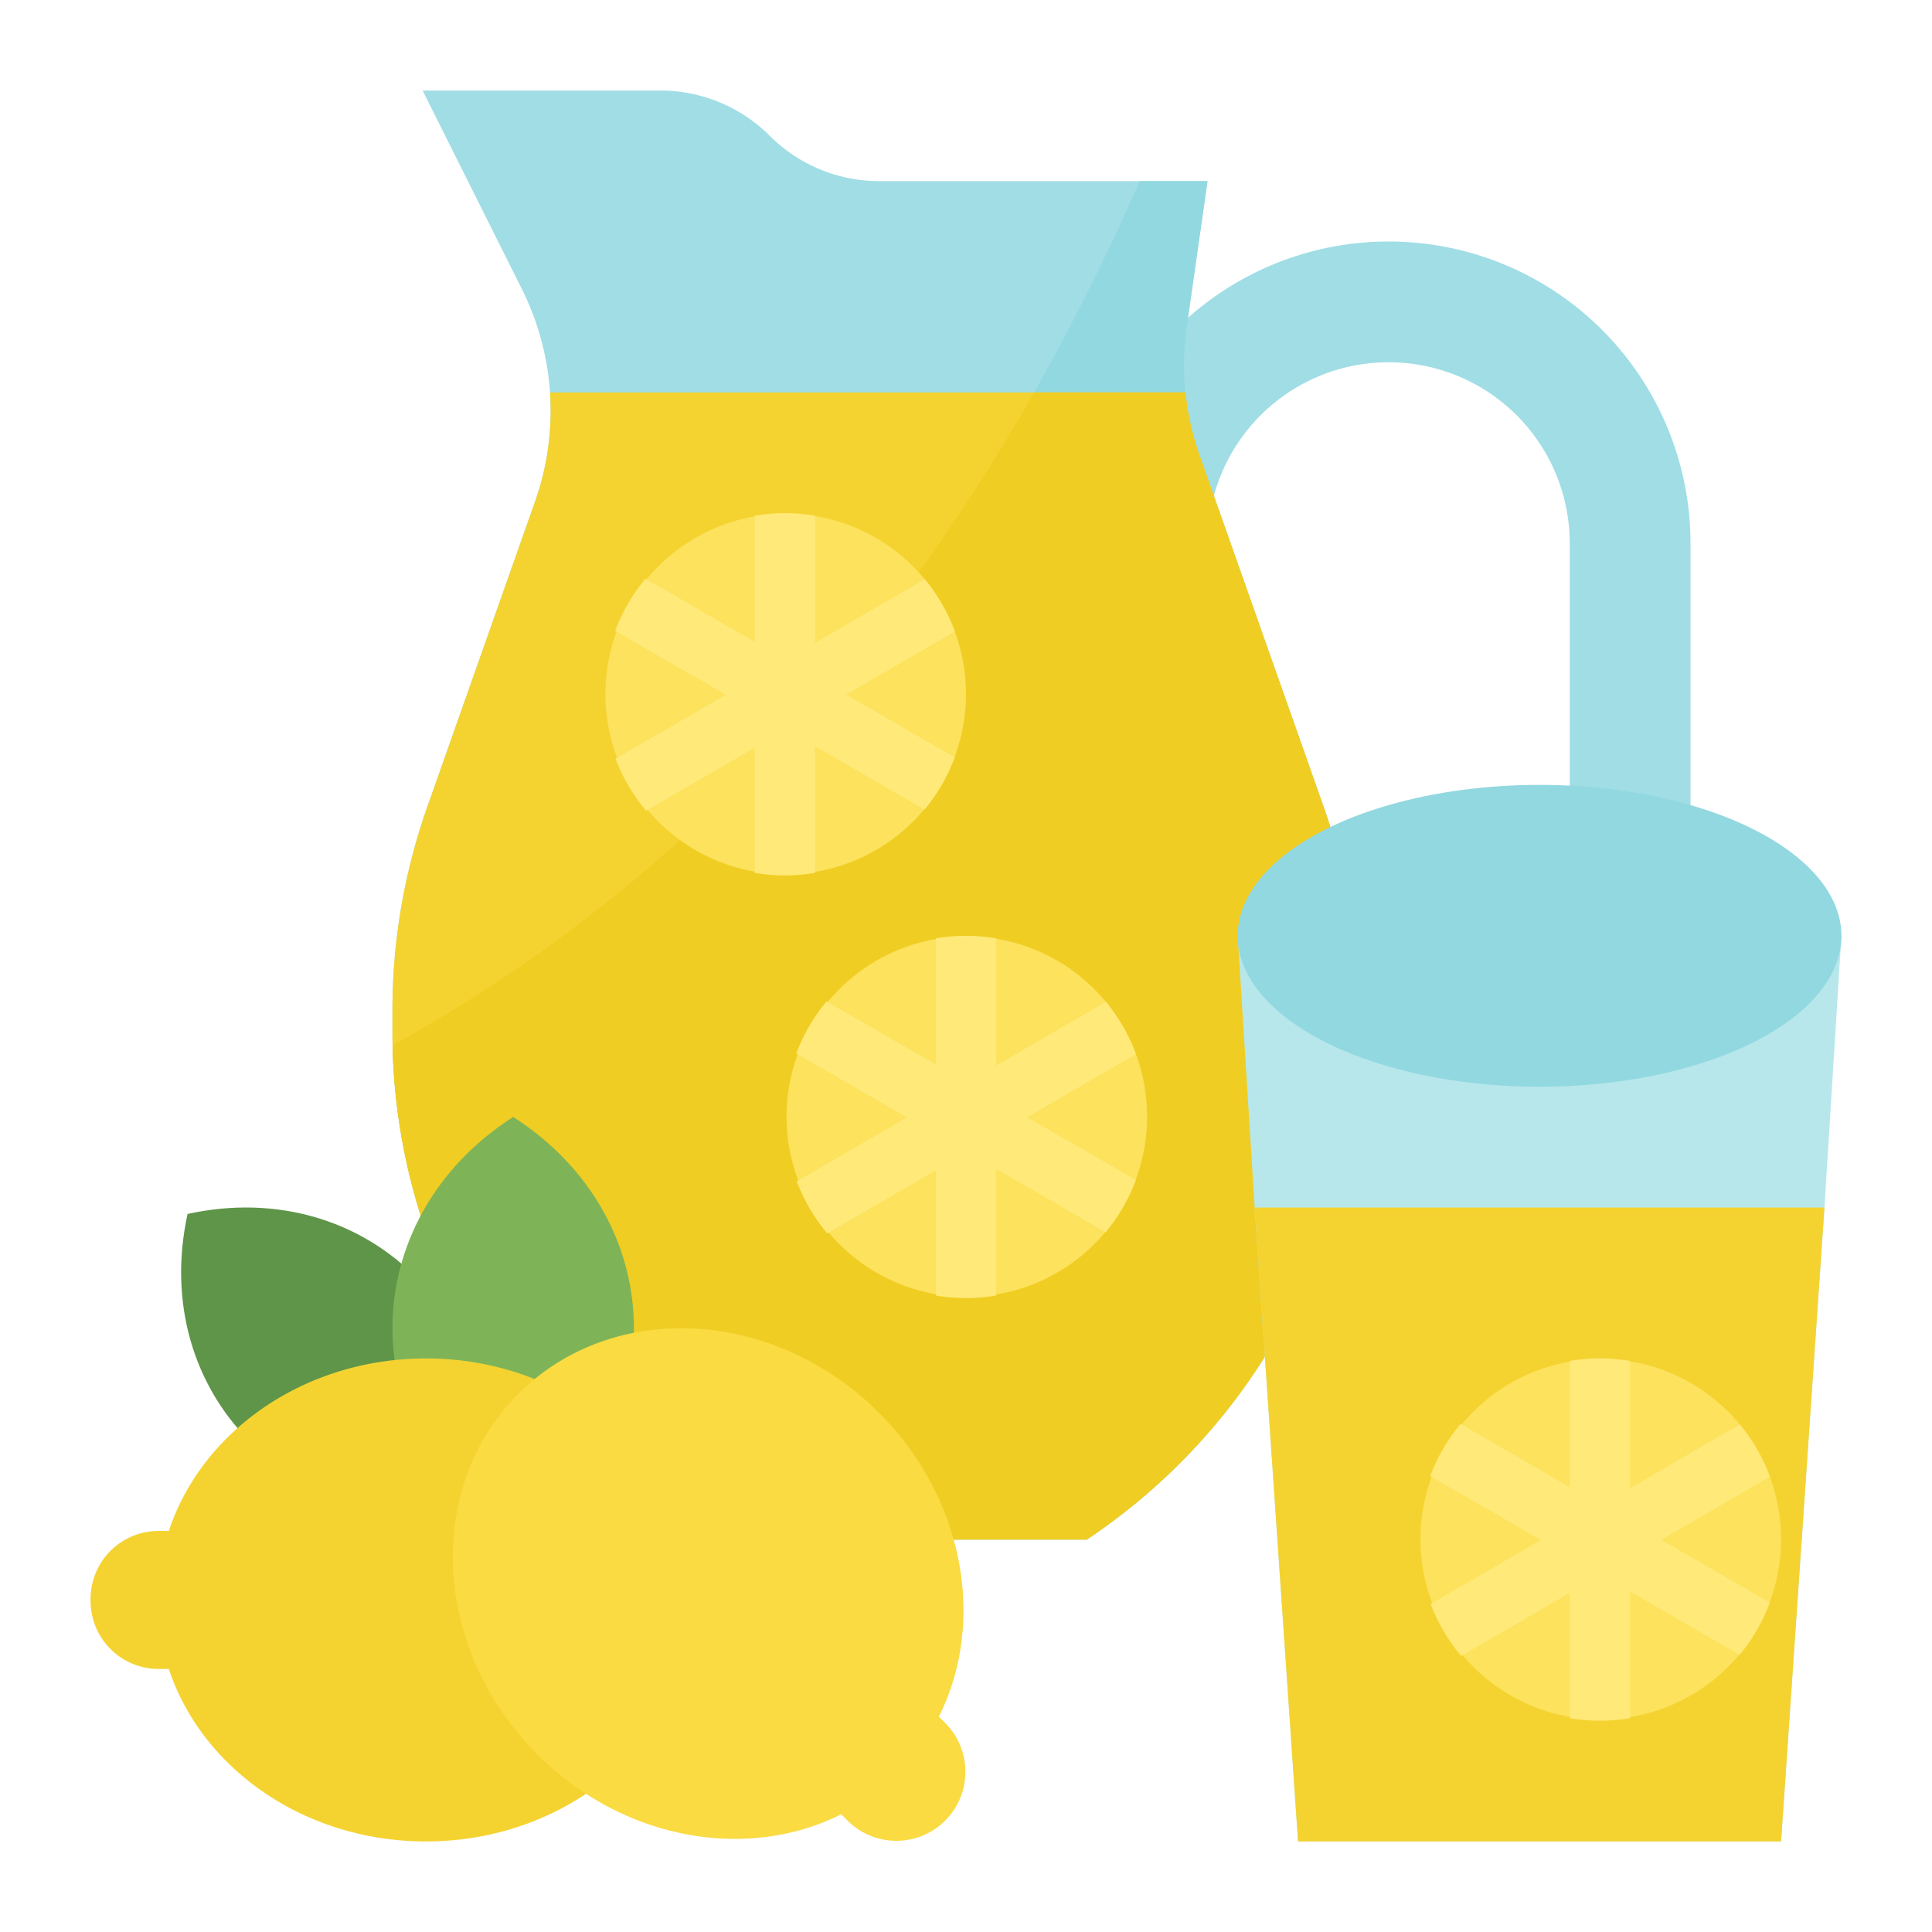 <svg height="512" viewBox="0 0 512 512" width="512" xmlns="http://www.w3.org/2000/svg"><g id="Flat"><path d="m288 144v80a80 80 0 0 0 80 80 80 80 0 0 0 80-80v-80a80 80 0 0 0 -80-80 80 80 0 0 0 -80 80zm80 128a48 48 0 0 1 -48-48v-80a48 48 0 0 1 48-48 48 48 0 0 1 48 48v80a48 48 0 0 1 -48 48z" fill="#a0dde5"/><path d="m360 267.7v5.77a161.68 161.68 0 0 1 -72 134.53h-112a161.67 161.67 0 0 1 -71.96-130.99c-.03-1.18-.04-2.36-.04-3.54v-5.77a161.772 161.772 0 0 1 9.22-53.82l28.61-81.06a72.1 72.1 0 0 0 -3.5-56.16l-26.33-52.66h63.03a40.977 40.977 0 0 1 28.97 12 40.971 40.971 0 0 0 28.97 12h87.03l-5.5 38.51a72.106 72.106 0 0 0 3.38 34.15l32.9 93.22a161.772 161.772 0 0 1 9.22 53.82z" fill="#a0dde5"/><path d="m360 267.7v5.77a161.68 161.68 0 0 1 -72 134.53h-112a161.67 161.67 0 0 1 -71.96-130.99c77.82-42.94 148.16-115.27 197.99-229.01h17.97l-5.5 38.51a72.106 72.106 0 0 0 3.38 34.15l32.9 93.22a161.772 161.772 0 0 1 9.22 53.82z" fill="#92d8e0"/><path d="m360 267.7v5.77a161.68 161.68 0 0 1 -72 134.53h-112a161.67 161.67 0 0 1 -71.96-130.99c-.03-1.18-.04-2.36-.04-3.54v-5.77a161.772 161.772 0 0 1 9.22-53.82l28.61-81.06a71.937 71.937 0 0 0 3.93-28.82h168.39a72.609 72.609 0 0 0 3.73 16.66l32.9 93.22a161.772 161.772 0 0 1 9.22 53.82z" fill="#f4d331"/><path d="m360 267.7v5.77a161.68 161.68 0 0 1 -72 134.53h-112a161.67 161.67 0 0 1 -71.96-130.99c64.19-35.42 123.3-90.84 170-173.01h40.11a72.609 72.609 0 0 0 3.73 16.66l32.9 93.22a161.772 161.772 0 0 1 9.22 53.82z" fill="#f0cd22"/><path d="m256 184a47.78 47.78 0 1 1 -2.96-16.64 47.854 47.854 0 0 1 2.96 16.64z" fill="#fce25d"/><path d="m224.25 184.08 28.77 16.61a47.823 47.823 0 0 1 -8 13.86l-29.02-16.76v33.54a48.1 48.1 0 0 1 -16 0v-33.17l-28.76 16.7a47.59 47.59 0 0 1 -8.11-13.78l29.19-16.96-29.3-16.92a47.847 47.847 0 0 1 8.03-13.83l28.95 16.71v-33.41a48.1 48.1 0 0 1 16 0v33.7l29.06-16.88a47.915 47.915 0 0 1 7.98 13.87z" fill="#ffe978"/><path d="m488 248-.16 2.5-4.34 69.5-11.5 168h-128l-11.5-168-4.34-69.5-.16-2.5z" fill="#b7e7eb"/><ellipse cx="408" cy="248" fill="#92d8e0" rx="80" ry="40"/><path d="m483.5 320-11.5 168h-128l-11.5-168z" fill="#f4d331"/><path d="m472 408a47.78 47.78 0 1 1 -2.96-16.64 47.854 47.854 0 0 1 2.96 16.64z" fill="#fce25d"/><path d="m440.25 408.08 28.77 16.61a47.823 47.823 0 0 1 -8 13.86l-29.02-16.76v33.54a48.1 48.1 0 0 1 -16 0v-33.17l-28.76 16.7a47.59 47.59 0 0 1 -8.11-13.78l29.19-16.96-29.3-16.92a47.847 47.847 0 0 1 8.03-13.83l28.95 16.71v-33.41a48.1 48.1 0 0 1 16 0v33.7l29.06-16.88a47.915 47.915 0 0 1 7.98 13.87z" fill="#ffe978"/><path d="m49.707 321.707c-10.423 47.669 28.369 86.776 76.078 76.7l.511-.108.108-.511c10.079-47.712-29.028-86.504-76.697-76.081z" fill="#5f9548"/><path d="m136 296c-42.475 27.234-42.706 84.191-.453 111.7l.453.3.453-.3c42.253-27.509 42.022-84.467-.453-111.7z" fill="#7eb457"/><path d="m41.778 442.286h2.961c8.745 26.433 35.939 45.714 68.15 45.714 39.274 0 71.111-28.654 71.111-64s-31.837-64-71.111-64c-32.211 0-59.4 19.281-68.15 45.714h-2.961a18.037 18.037 0 0 0 -17.778 18.286 18.037 18.037 0 0 0 17.778 18.286z" fill="#f4d331"/><path d="m250.9 457.029-2.095-2.095c12.512-24.88 6.915-57.751-15.868-80.534-27.777-27.777-70.561-30.029-95.561-5.029s-22.748 67.784 5.029 95.561c22.783 22.783 55.654 28.38 80.534 15.868l2.095 2.095a18.3 18.3 0 0 0 25.866-25.866z" fill="#fadb41"/><path d="m304 296a47.78 47.78 0 1 1 -2.96-16.64 47.854 47.854 0 0 1 2.96 16.64z" fill="#fce25d"/><path d="m272.25 296.08 28.77 16.61a47.823 47.823 0 0 1 -8 13.86l-29.02-16.76v33.54a48.1 48.1 0 0 1 -16 0v-33.17l-28.76 16.7a47.59 47.59 0 0 1 -8.11-13.78l29.19-16.96-29.3-16.92a47.847 47.847 0 0 1 8.03-13.83l28.95 16.71v-33.41a48.1 48.1 0 0 1 16 0v33.7l29.06-16.88a47.915 47.915 0 0 1 7.98 13.87z" fill="#ffe978"/></g></svg>